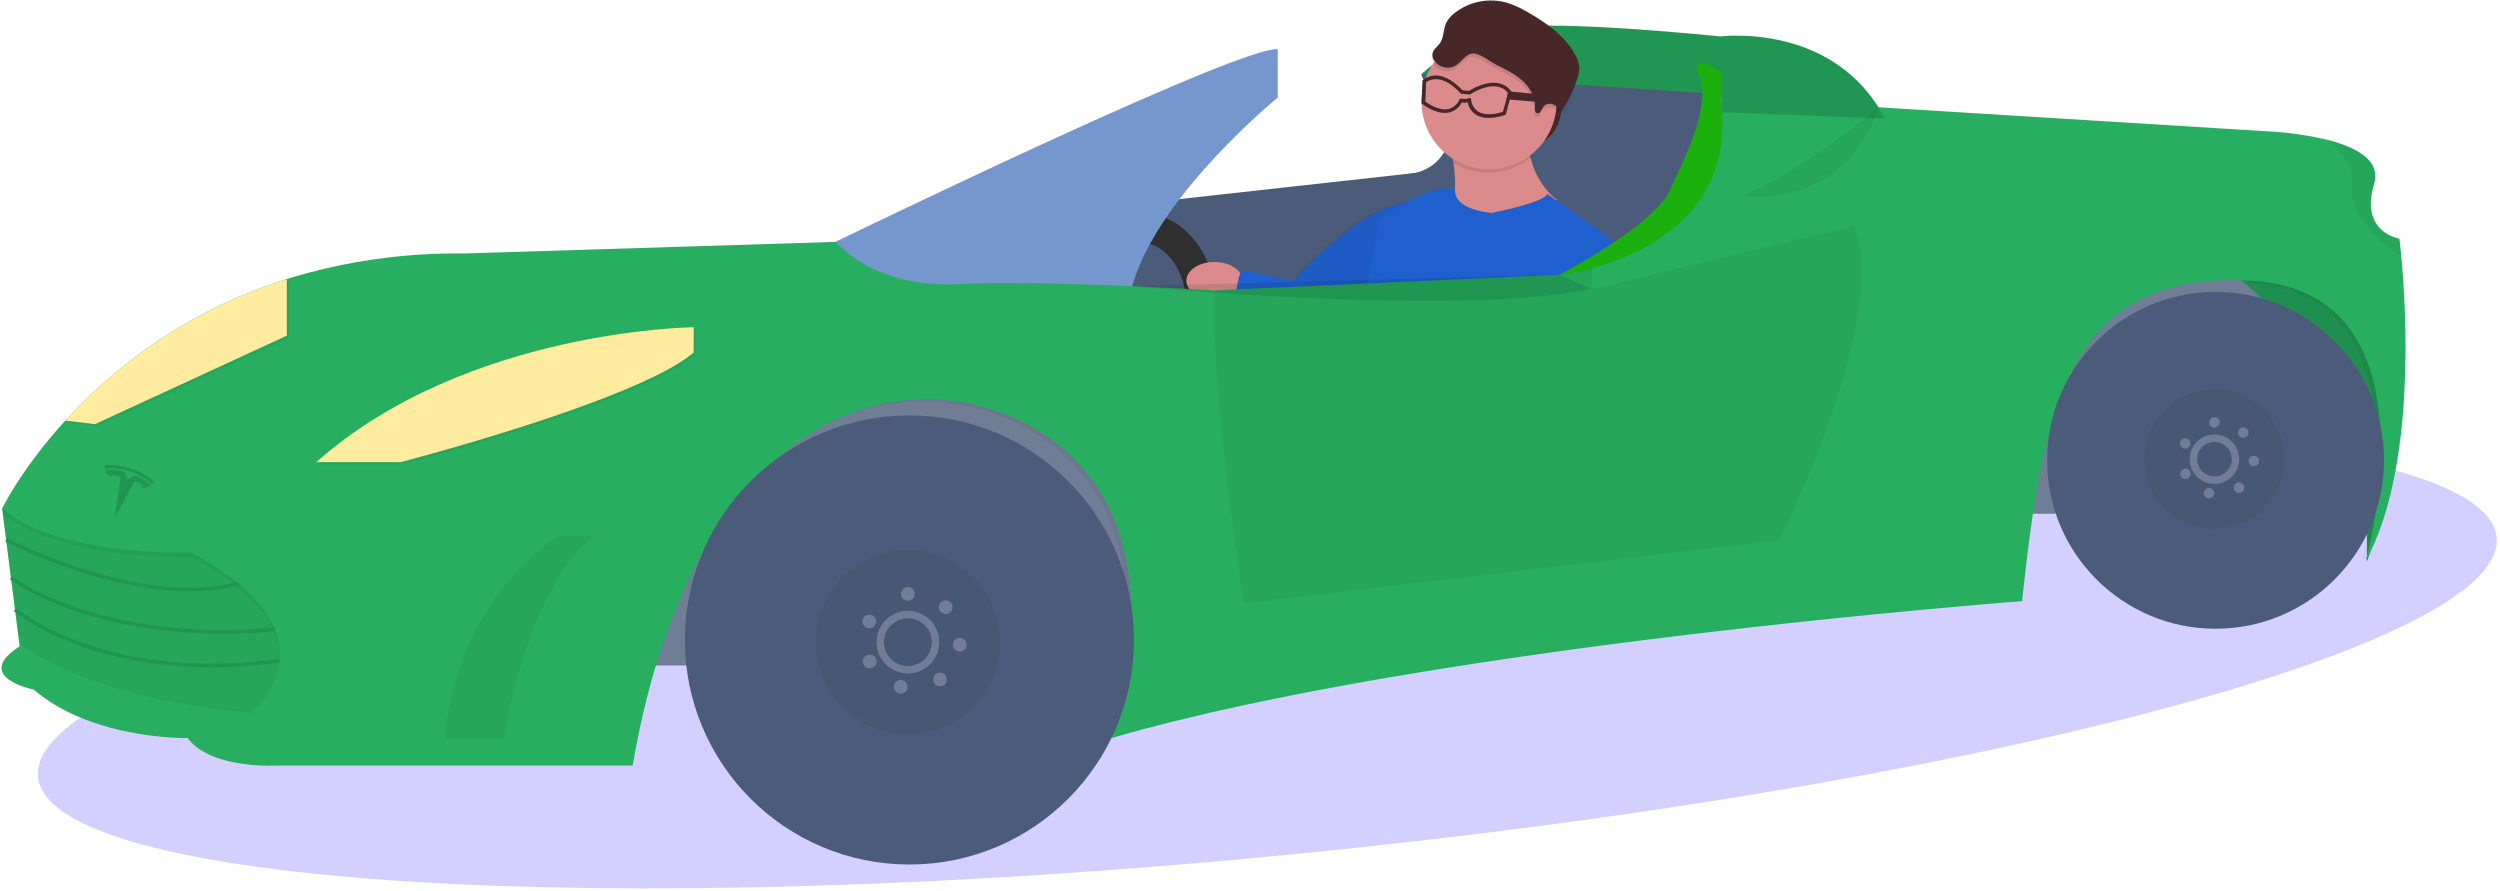 <svg width="668" height="238" viewBox="0 0 668 238" fill="none" xmlns="http://www.w3.org/2000/svg">
<g id="car">
<path id="car__ground" opacity="0.3" d="M343.794 228.433C525.21 210.751 669.969 172.757 667.121 143.572C664.273 114.386 514.898 105.061 333.482 122.743C152.066 140.425 7.307 178.419 10.155 207.604C13.003 236.79 162.378 246.115 343.794 228.433Z" fill="#6C63FF"/>
<g id="car__body">
<g id="car__background">
<path id="Vector" d="M628.442 57.317H430.14V137.268H628.442V57.317Z" fill="#6F7D95"/>
<path id="Vector_2" d="M379.719 19.875L407.885 82.937L463.662 79.559L465.913 53.659L467.603 23.253L388.736 17.619L379.719 19.875Z" fill="#4B5C7A"/>
<path id="Vector_3" d="M379.719 19.875C379.719 19.875 390.406 9.742 403.383 7.486C416.361 5.23 459.722 9.735 459.722 9.735L465.92 20.416L464.758 25.503L379.719 19.875Z" fill="#219653"/>
<path id="Vector_4" d="M486 56.419L389.086 45L286 56.419V111H486V56.419Z" fill="#4B5C7A"/>
<path id="Vector_5" d="M337.18 97.857H138.878V177.807H337.18V97.857Z" fill="#6F7D95"/>
<path id="Vector_6" d="M639.543 122.869C637.653 135.913 632.396 150.191 632.396 150.191C632.432 149.301 632.454 148.422 632.463 147.554C632.463 146.433 632.463 145.325 632.463 144.217C631.795 108.263 612.192 86.081 599.548 75.461C596.262 72.662 592.728 70.169 588.989 68.011H623.353C623.353 68.011 636.871 95.6 639.69 109.111C640.505 112.903 640.278 117.796 639.543 122.869Z" fill="#219653"/>
<path id="Vector_7" opacity="0.05" d="M639.543 122.869C637.653 135.913 632.396 150.191 632.396 150.191C632.432 149.301 632.454 148.422 632.463 147.554C632.463 146.433 632.463 145.325 632.463 144.217C631.795 108.263 612.192 86.081 599.548 75.461C596.262 72.662 592.728 70.169 588.989 68.011H623.353C623.353 68.011 636.871 95.6 639.69 109.111C640.505 112.903 640.278 117.796 639.543 122.869Z" fill="black"/>
<path id="Vector_8" d="M5.649 175.838L0.56 135.859H60.839L91.823 163.448L76.615 198.921C76.615 198.921 15.254 188.788 5.649 175.838Z" fill="#27AE60"/>
<path id="Vector_9" opacity="0.05" d="M91.843 163.448L76.635 198.921C76.635 198.921 15.254 188.788 5.649 175.838L5.429 174.095L0.753 137.128L0.707 136.76L0.593 135.866H60.872L91.843 163.448Z" fill="black"/>
<path id="Vector_10" opacity="0.05" d="M91.843 163.448L76.635 198.921C76.635 198.921 15.254 188.788 5.649 175.838L5.429 174.095C5.676 173.929 5.936 173.755 6.21 173.588C6.21 173.588 24.798 188.227 67.057 191.612C67.057 191.612 92.438 171.339 51.281 148.823C51.281 148.823 15.481 149.944 0.733 137.134L0.573 137.001L0.687 136.767C0.785 136.576 0.943 136.278 1.161 135.873H60.852L91.843 163.448Z" fill="black"/>
<path id="Vector_11" opacity="0.05" d="M301.413 87.436C304.232 113.904 220.302 66.042 220.302 66.042L224.036 64.226C226.507 66.856 236.372 75.728 256.096 74.767C268.786 74.146 288.055 74.713 302.883 75.361C301.577 79.244 301.077 83.353 301.413 87.436Z" fill="black"/>
<path id="Vector_12" opacity="0.05" d="M337.187 97.857V177.807H300.345C302.776 159.21 301.373 132.101 277.743 116.561C268.929 110.803 258.696 107.59 248.171 107.277C237.646 106.964 227.239 109.562 218.098 114.785C202.61 123.623 185.291 141.593 174.283 177.807H138.884V97.857H337.187Z" fill="black"/>
<path id="Vector_13" opacity="0.05" d="M639.543 122.869C638.154 131.694 635.923 140.265 632.47 147.568C632.024 148.551 631.539 149.51 631.014 150.445C631.101 150.118 631.735 147.835 632.47 144.243C636.05 126.754 642.174 78.358 601.138 75.594C600.604 75.561 600.076 75.528 599.548 75.508C596.264 72.693 592.73 70.183 588.989 68.011H623.353C623.353 68.011 636.871 95.6 639.69 109.111C640.505 112.903 640.278 117.796 639.543 122.869Z" fill="black"/>
<path id="Vector 1" d="M376.5 46.5C386.1 45.3 388.167 36.667 388 32.5L403 40L394 55.5C384.167 53 366.9 47.7 376.5 46.5Z" fill="#4B5C7A"/>
</g>
<g id="car__man">
<path id="Vector_14" d="M377.486 54.077C377.486 54.077 368.708 52.66 351.875 68.746C335.041 84.834 332.925 89.484 326.487 91.694C320.047 93.903 297.218 122.951 297.218 122.951L303.46 129.482L322.659 112.455L374.08 67.905L377.486 54.077Z" fill="#205FCE"/>
<path id="Vector_15" opacity="0.05" d="M377.487 54.077C377.487 54.077 368.833 51.818 352 67.905C335.166 83.992 341.439 82.29 335 84.5C328.56 86.709 317 73 317 73L317 84.5L335 98L360 84.5L374.08 67.905L377.487 54.077Z" fill="black"/>
<path id="Vector_16" d="M416.147 53.486C416.147 53.486 381.643 71.015 386.692 59.58C389.19 53.933 389.097 48.079 388.369 43.559C387.953 40.897 387.225 38.294 386.198 35.803C386.198 35.803 409.655 17.259 408.279 32.398C407.95 35.657 408.175 38.948 408.947 42.131C410.977 50.161 416.147 53.486 416.147 53.486Z" fill="#DB8B8B"/>
<path id="Vector_17" d="M416.708 22.152C416.708 22.152 420.442 36.363 409.361 38.84C398.28 41.316 405.581 32.452 405.581 32.452L416.267 22.045L416.708 22.152Z" fill="#472727"/>
<path id="Vector_18" opacity="0.1" d="M408.947 42.158C406.728 43.939 404.119 45.169 401.333 45.75C398.547 46.33 395.663 46.242 392.917 45.495C391.311 45.064 389.772 44.415 388.342 43.566C387.926 40.904 387.198 38.3 386.171 35.809C386.171 35.809 409.628 17.265 408.252 32.405C407.929 35.672 408.164 38.97 408.947 42.158Z" fill="black"/>
<path id="Vector_19" d="M415.327 31.863C417.921 22.237 412.215 12.333 402.584 9.741C392.952 7.149 383.042 12.851 380.449 22.477C377.855 32.103 383.561 42.008 393.192 44.599C402.824 47.191 412.734 41.489 415.327 31.863Z" fill="#DB8B8B"/>
<path id="Vector_20" opacity="0.1" d="M388.816 18.367C388.321 18.669 387.769 18.869 387.195 18.953C386.62 19.037 386.035 19.004 385.473 18.856C384.912 18.708 384.386 18.449 383.927 18.093C383.469 17.737 383.087 17.292 382.805 16.785C382.557 16.332 382.45 15.816 382.498 15.303C382.651 14.141 383.8 13.42 384.501 12.459C385.59 10.904 385.383 8.774 386.171 7.045C386.714 5.989 387.496 5.075 388.455 4.375C390.407 2.85 392.693 1.808 395.125 1.335C397.557 0.862 400.066 0.97 402.448 1.652C404.397 2.287 406.266 3.145 408.019 4.208C413.041 7.072 417.99 10.577 420.709 15.67C421.26 16.605 421.61 17.643 421.737 18.721C421.768 19.884 421.563 21.042 421.136 22.125C420.132 25.117 418.732 27.961 416.975 30.583C416.388 29.853 415.649 29.259 414.811 28.84C414.388 28.64 413.913 28.579 413.452 28.664C412.992 28.749 412.57 28.976 412.246 29.314C411.665 30.055 411.311 31.47 410.43 31.137C409.855 30.923 409.862 30.129 409.889 29.515C410.009 26.844 408.553 24.328 406.596 22.525C404.639 20.723 402.214 19.535 399.823 18.367C398.107 17.526 395.816 15.596 393.932 15.256C391.595 14.822 390.493 17.332 388.816 18.367Z" fill="black"/>
<path id="Vector_21" d="M389.063 17.452C388.568 17.755 388.016 17.954 387.442 18.038C386.867 18.122 386.282 18.089 385.72 17.942C385.159 17.794 384.633 17.534 384.175 17.178C383.716 16.822 383.334 16.377 383.052 15.87C382.804 15.418 382.697 14.902 382.745 14.388C382.898 13.227 384.047 12.506 384.749 11.545C385.837 9.989 385.63 7.86 386.418 6.131C386.961 5.075 387.743 4.161 388.703 3.461C390.655 1.936 392.94 0.894 395.372 0.42C397.804 -0.053 400.313 0.056 402.695 0.737C404.644 1.373 406.513 2.231 408.266 3.294C413.288 6.158 418.238 9.662 420.956 14.755C421.507 15.69 421.857 16.729 421.985 17.806C422.015 18.97 421.81 20.127 421.383 21.21C420.379 24.202 418.979 27.046 417.222 29.668C416.635 28.939 415.897 28.344 415.058 27.926C414.635 27.726 414.16 27.664 413.699 27.749C413.239 27.834 412.817 28.062 412.494 28.4C411.912 29.141 411.559 30.556 410.677 30.222C410.102 30.008 410.109 29.214 410.136 28.6C410.256 25.93 408.8 23.413 406.843 21.611C404.886 19.809 402.462 18.62 400.07 17.452C398.354 16.611 396.063 14.682 394.179 14.342C391.842 13.901 390.74 16.418 389.063 17.452Z" fill="#472727"/>
<path id="Vector_22" d="M398.521 56.897C398.521 56.897 412.808 54.1 413.429 51.811L429.766 63.339C429.766 63.339 439.597 74.347 434.568 91.195C434.568 91.195 430.474 126.501 422.512 139.605C414.551 152.708 409.976 169.684 399.069 173.649C399.069 173.649 388.582 166.893 385.123 166.974C385.123 166.974 402.882 141.254 403.644 131.127C404.405 121.001 412.52 105.474 410.744 95.648L386.699 170.345C386.699 170.345 347.96 164.337 344.033 151.487C344.033 151.487 347.372 146.474 346.751 141.394C346.13 136.314 361.365 98.098 361.365 98.098L368.659 58.246C368.659 58.246 383.085 48.173 388.83 50.789C388.803 50.749 387.761 55.723 398.521 56.897Z" fill="#205FCE"/>
<g id="Group" opacity="0.1">
<path id="Vector_23" opacity="0.1" d="M403.724 24.889C400.197 20.082 393.472 24.027 392.369 24.715L390.64 24.541C389.13 22.899 384.501 18.534 380.153 21.744L379.966 21.885L379.706 28.046L379.893 28.193C381.149 29.162 382.573 29.891 384.094 30.342C385.057 30.625 386.073 30.676 387.06 30.489C387.789 30.321 388.473 29.994 389.063 29.533C389.653 29.072 390.134 28.487 390.473 27.819L391.374 27.879L392.042 27.752C392.176 28.462 392.459 29.135 392.874 29.727C393.289 30.319 393.825 30.815 394.447 31.183C397.432 32.872 401.794 31.183 401.974 31.15L402.201 31.063L403.804 25.102L403.724 24.889ZM401.46 30.309C400.571 30.609 397.218 31.597 394.968 30.309C394.407 29.958 393.935 29.483 393.588 28.92C393.24 28.358 393.027 27.723 392.964 27.065L392.884 26.577L391.421 26.878L389.952 26.824L389.811 27.105C389.543 27.711 389.14 28.248 388.631 28.674C388.123 29.1 387.523 29.403 386.879 29.561C384.361 30.102 381.449 28.153 380.688 27.599L380.908 22.392C384.688 19.849 388.856 23.974 390.058 25.322L390.185 25.463L392.623 25.703L392.77 25.603C392.837 25.563 398.895 21.497 402.348 24.768C402.519 24.927 402.678 25.099 402.822 25.282L401.46 30.309Z" fill="black"/>
<path id="Vector_24" opacity="0.1" d="M414.664 27.986L403.31 27.045L402.375 26.864L402.796 25.289C402.651 25.106 402.493 24.934 402.321 24.775L403.697 24.909L412.988 25.816L414.664 27.986Z" fill="black"/>
</g>
<path id="Vector_25" d="M403.844 24.461C400.318 19.655 393.592 23.6 392.49 24.288L390.76 24.114C389.25 22.472 384.622 18.106 380.274 21.317L380.087 21.457L379.826 27.619L380.013 27.766C381.269 28.735 382.693 29.463 384.214 29.915C385.177 30.198 386.194 30.248 387.18 30.062C387.91 29.894 388.593 29.567 389.183 29.106C389.773 28.644 390.254 28.059 390.593 27.392L391.494 27.452L392.162 27.325C392.296 28.035 392.58 28.708 392.994 29.3C393.409 29.891 393.945 30.388 394.567 30.756C397.552 32.445 401.914 30.756 402.094 30.723L402.321 30.636L403.924 24.675L403.844 24.461ZM401.58 29.882C400.692 30.182 397.339 31.17 395.088 29.882C394.527 29.531 394.055 29.055 393.708 28.493C393.36 27.93 393.147 27.295 393.084 26.637L393.004 26.15L391.541 26.451L390.092 26.357L389.952 26.637C389.688 27.247 389.288 27.788 388.782 28.219C388.276 28.65 387.677 28.958 387.033 29.121C384.515 29.661 381.603 27.712 380.841 27.158L381.062 21.951C384.842 19.408 389.01 23.533 390.212 24.882L390.339 25.022L392.777 25.262L392.924 25.162C392.991 25.122 399.049 21.057 402.502 24.328C402.673 24.486 402.831 24.658 402.976 24.842L401.58 29.882Z" fill="#472727"/>
<path id="Vector_26" d="M414.771 27.559L403.457 26.617L402.522 26.437L402.942 24.862C402.798 24.678 402.639 24.506 402.468 24.348L403.844 24.481L413.135 25.389L414.771 27.559Z" fill="#472727"/>
</g>
<g id="car__foreground">
<path id="Vector_27" d="M412.4 75.621C412.4 75.621 441.574 61.296 446.256 50.695C446.884 49.273 447.479 47.838 448.173 46.443C451.065 40.629 457.143 26.991 454.084 20.443C450.144 11.998 463.662 21.571 463.662 21.571L455.774 61.536L436.619 72.217L411.832 75.621" fill="#1DB910"/>
<path id="Vector_28" opacity="0.05" d="M412.4 75.621C412.4 75.621 441.574 61.296 446.256 50.695C446.884 49.273 447.479 47.838 448.173 46.443C451.065 40.629 457.143 26.991 454.084 20.443C450.144 11.998 463.662 21.571 463.662 21.571L455.774 61.536L436.619 72.217L411.832 75.621" fill="black"/>
<path id="Ellipse 2" d="M321 82C321 94.58 313.192 103 305.5 103C297.808 103 290 94.58 290 82C290 69.42 297.808 61 305.5 61C313.192 61 321 69.42 321 82Z" stroke="#2F2F2F" stroke-width="8"/>
<ellipse id="Ellipse 3" cx="324.5" cy="75" rx="7.5" ry="5" fill="#DB8B8B"/>
<rect id="Rectangle 3" x="331.487" y="72" width="22" height="7" rx="2" transform="rotate(12.262 331.487 72)" fill="#205FCE"/>
<path id="Vector_29" d="M341.415 13.12V26.07C341.415 26.07 310.263 51.436 302.849 75.367C301.555 79.253 301.067 83.362 301.413 87.443C304.232 113.904 220.302 66.042 220.302 66.042L224.036 64.226C243.332 54.927 331.389 12.613 341.415 13.12Z" fill="#7597CE"/>
<path id="Vector_30" d="M632.129 149.897C632.663 147.968 651.699 78.385 602.254 75.054C552.114 71.676 545.915 109.398 540.285 160.638C540.285 160.638 381.99 172.46 296.912 197.239C296.912 197.239 317.336 141.3 278.878 116C270.065 110.242 259.831 107.03 249.306 106.716C238.781 106.403 228.375 109.001 219.234 114.224C200.265 125.052 178.538 149.604 169.034 204.555H74.377C74.377 204.555 56.344 205.683 50.152 197.212C50.152 197.212 24.772 197.773 9.029 184.262C9.029 184.262 -7.869 180.884 5.649 172.44C5.649 172.44 24.805 187.079 67.057 190.463C67.057 190.463 92.438 170.19 51.281 147.675C51.281 147.675 15.214 148.803 0.58 135.852C0.58 135.852 5.716 125.232 17.438 112.382C33.471 94.756 53.899 81.701 76.635 74.553C91.955 69.82 107.923 67.518 123.956 67.731L223.388 64.633C223.388 64.633 232.993 77.023 256.062 75.895C279.132 74.767 324.229 77.584 324.229 77.584H324.677L417.463 73.385C420.127 73.009 422.763 72.451 425.351 71.716C438.803 68.065 464.317 56.99 459.715 26.063L605.626 35.075C611.126 35.328 616.589 36.099 621.943 37.378C629.437 39.301 636.29 42.812 634.36 49.153C630.419 62.103 641.119 63.792 641.119 63.792C641.119 63.792 641.346 65.521 641.627 68.525C642.963 82.69 645.588 125.279 632.129 149.897Z" fill="#27AE60"/>
<path id="Vector_31" opacity="0.05" d="M185.925 88.004C185.925 88.004 125.079 88.564 85.071 124.051H107.606C107.606 124.051 170.703 107.723 185.912 94.773L185.925 88.004Z" fill="black"/>
<path id="Vector_32" d="M185.357 87.436C185.357 87.436 124.511 87.997 84.503 123.483H107.038C107.038 123.483 170.136 107.155 185.344 94.205L185.357 87.436Z" fill="#FFEC9F"/>
<path id="Vector_33" opacity="0.05" d="M77.196 75.12V90.253L25.94 113.904L18.006 112.949C34.036 95.324 54.462 82.27 77.196 75.12Z" fill="black"/>
<path id="Vector_34" d="M76.628 74.56V89.693L25.366 113.337L17.431 112.382C33.465 94.758 53.893 81.706 76.628 74.56Z" fill="#FFEC9F"/>
<path id="Vector_35" opacity="0.05" d="M149.304 143.182C149.304 143.182 121.699 160.071 118.88 197.252H134.656C134.656 197.252 140.855 156.713 158.881 143.182H149.304Z" fill="black"/>
<path id="Vector_36" opacity="0.05" d="M475.498 144.31L332.398 161.199C332.398 161.199 322.934 100.987 324.683 77.564L417.47 73.365C420.131 72.995 422.764 72.444 425.351 71.716V77.303L495.208 60.415C495.208 60.415 507.043 77.864 475.498 144.31Z" fill="black"/>
<path id="Vector_37" d="M459.722 9.735C459.722 9.735 490.145 5.797 503.663 31.697L460.156 30.022L459.722 9.735Z" fill="#219653"/>
<path id="Vector_38" d="M1.649 144.297C1.649 144.297 37.756 162.988 63.671 155.912" stroke="#219653" stroke-miterlimit="10"/>
<path id="Vector_39" d="M2.924 154.39C2.924 154.39 26.254 172.373 73.409 168.194" stroke="#219653" stroke-miterlimit="10"/>
<path id="Vector_40" d="M4 162.861C4 162.861 27.143 182.934 74.698 176.572" stroke="#219653" stroke-miterlimit="10"/>
<path id="Vector_41" opacity="0.05" d="M501.92 28.673C501.92 28.673 483.098 44.915 465.92 52.257C465.92 52.257 492.008 56.897 501.92 28.673Z" fill="black"/>
<path id="Vector_42" opacity="0.1" d="M302.522 76.475C302.522 76.475 391.835 84.906 425.631 77.023C425.631 77.023 427.435 78.218 416.675 73.398L302.522 76.475Z" fill="black"/>
<path id="Vector_43" opacity="0.05" d="M641.633 68.525C636.07 64.874 627.247 57.297 628.449 48.866C629.05 44.641 626.058 40.689 621.95 37.371C629.444 39.294 636.297 42.805 634.367 49.147C630.426 62.097 641.126 63.786 641.126 63.786C641.126 63.786 641.346 65.521 641.633 68.525Z" fill="black"/>
<g id="Group 1">
<path id="Vector_44" d="M30.649 138.486L35.965 128.592C37.738 129.176 38.233 129.555 38.053 130.379C38.053 130.379 39.389 130.326 40.286 129.618C39.024 128.463 37.56 127.553 35.967 126.934L34.039 128.16L33.216 126.029C31.566 125.581 29.848 125.444 28.147 125.625C28.448 126.726 29.491 127.562 29.491 127.562C29.834 126.792 30.458 126.78 32.219 127.357L30.638 138.483" fill="#219653"/>
<path id="Vector_45" d="M34.758 125.998C36.924 126.681 38.921 127.815 40.618 129.327C40.845 129.128 41.055 128.91 41.246 128.676C37.552 125.539 32.782 123.969 27.947 124.301C27.969 124.603 28.011 124.903 28.074 125.2C30.336 124.991 32.617 125.264 34.765 126" fill="#219653"/>
</g>
</g>
</g>
<g id="car__rear-wheel">
<path id="Vector_46" d="M592 168C616.853 168 637 147.853 637 123C637 98.147 616.853 78 592 78C567.147 78 547 98.147 547 123C547 147.853 567.147 168 592 168Z" fill="#4B5C7A"/>
<g id="car__rear-wheel-center">
<path id="Vector_47" opacity="0.05" d="M591.702 141.382C602.03 141.382 610.403 133.014 610.403 122.691C610.403 112.368 602.03 104 591.702 104C581.373 104 573 112.368 573 122.691C573 133.014 581.373 141.382 591.702 141.382Z" fill="black"/>
<path id="Vector_48" d="M591.702 128.298C594.8 128.298 597.312 125.788 597.312 122.691C597.312 119.594 594.8 117.084 591.702 117.084C588.603 117.084 586.091 119.594 586.091 122.691C586.091 125.788 588.603 128.298 591.702 128.298Z" stroke="#6F7D95" stroke-width="2" stroke-miterlimit="10"/>
<path id="Vector_49" d="M591.702 114.28C592.476 114.28 593.104 113.652 593.104 112.878C593.104 112.104 592.476 111.476 591.702 111.476C590.927 111.476 590.299 112.104 590.299 112.878C590.299 113.652 590.927 114.28 591.702 114.28Z" fill="#6F7D95"/>
<path id="Vector_50" d="M600.279 116.657C600.873 116.159 600.95 115.275 600.452 114.682C599.954 114.089 599.07 114.011 598.476 114.509C597.883 115.007 597.805 115.891 598.303 116.484C598.801 117.077 599.686 117.154 600.279 116.657Z" fill="#6F7D95"/>
<path id="Vector_51" d="M603.622 123.448C603.756 122.685 603.247 121.958 602.484 121.824C601.721 121.689 600.994 122.198 600.859 122.961C600.725 123.723 601.234 124.45 601.997 124.585C602.76 124.719 603.487 124.21 603.622 123.448Z" fill="#6F7D95"/>
<path id="Vector_52" d="M598.94 131.505C599.611 131.118 599.841 130.261 599.453 129.59C599.066 128.92 598.208 128.69 597.537 129.077C596.866 129.465 596.637 130.322 597.024 130.992C597.411 131.663 598.269 131.893 598.94 131.505Z" fill="#6F7D95"/>
<path id="Vector_53" d="M591.556 132.262C591.821 131.534 591.446 130.73 590.718 130.465C589.99 130.2 589.185 130.575 588.92 131.303C588.655 132.03 589.031 132.835 589.758 133.099C590.486 133.364 591.291 132.989 591.556 132.262Z" fill="#6F7D95"/>
<path id="Vector_54" d="M584.427 127.928C585.155 127.664 585.53 126.859 585.265 126.132C585 125.404 584.195 125.029 583.467 125.294C582.739 125.559 582.364 126.363 582.629 127.091C582.894 127.818 583.699 128.193 584.427 127.928Z" fill="#6F7D95"/>
<path id="Vector_55" d="M585.089 119.177C585.476 118.506 585.246 117.649 584.576 117.262C583.905 116.875 583.047 117.105 582.66 117.775C582.272 118.446 582.502 119.303 583.173 119.69C583.844 120.077 584.702 119.847 585.089 119.177Z" fill="#6F7D95"/>
</g>
</g>
<g id="car__front-wheel">
<path id="Vector_56" d="M242.999 231C276.137 231 303 204.137 303 171C303 137.863 276.137 111 242.999 111C209.863 111 183 137.863 183 171C183 204.137 209.863 231 242.999 231Z" fill="#4B5C7A"/>
<g id="car__front-wheel-center">
<path id="Vector_57" opacity="0.05" d="M242.592 196.157C256.174 196.157 267.185 185.152 267.185 171.578C267.185 158.004 256.174 147 242.592 147C229.01 147 218 158.004 218 171.578C218 185.152 229.01 196.157 242.592 196.157Z" fill="black"/>
<path id="Vector_58" d="M242.592 178.954C246.669 178.954 249.973 175.652 249.973 171.578C249.973 167.504 246.669 164.202 242.592 164.202C238.516 164.202 235.212 167.504 235.212 171.578C235.212 175.652 238.516 178.954 242.592 178.954Z" stroke="#6F7D95" stroke-width="2" stroke-miterlimit="10"/>
<path id="Vector_59" d="M242.592 160.517C243.611 160.517 244.436 159.692 244.436 158.675C244.436 157.657 243.611 156.832 242.592 156.832C241.574 156.832 240.749 157.657 240.749 158.675C240.749 159.692 241.574 160.517 242.592 160.517Z" fill="#6F7D95"/>
<path id="Vector_60" d="M253.865 163.644C254.645 162.99 254.746 161.828 254.092 161.048C253.438 160.269 252.275 160.167 251.495 160.821C250.715 161.475 250.613 162.637 251.268 163.417C251.922 164.196 253.085 164.298 253.865 163.644Z" fill="#6F7D95"/>
<path id="Vector_61" d="M258.266 172.565C258.443 171.563 257.774 170.608 256.771 170.431C255.768 170.254 254.812 170.923 254.635 171.926C254.459 172.928 255.128 173.883 256.131 174.06C257.133 174.237 258.089 173.567 258.266 172.565Z" fill="#6F7D95"/>
<path id="Vector_62" d="M252.102 183.162C252.984 182.654 253.286 181.527 252.777 180.646C252.268 179.764 251.141 179.462 250.259 179.971C249.377 180.48 249.075 181.607 249.584 182.488C250.093 183.369 251.221 183.671 252.102 183.162Z" fill="#6F7D95"/>
<path id="Vector_63" d="M242.397 184.16C242.745 183.203 242.252 182.146 241.295 181.798C240.338 181.45 239.28 181.943 238.932 182.899C238.584 183.856 239.077 184.913 240.034 185.261C240.991 185.609 242.048 185.116 242.397 184.16Z" fill="#6F7D95"/>
<path id="Vector_64" d="M233.026 178.47C233.983 178.122 234.476 177.064 234.128 176.108C233.78 175.152 232.722 174.659 231.765 175.007C230.809 175.355 230.315 176.412 230.664 177.369C231.012 178.325 232.07 178.818 233.026 178.47Z" fill="#6F7D95"/>
<path id="Vector_65" d="M233.886 166.96C234.395 166.079 234.093 164.952 233.212 164.443C232.33 163.934 231.202 164.236 230.693 165.117C230.184 165.999 230.486 167.125 231.368 167.634C232.25 168.143 233.377 167.841 233.886 166.96Z" fill="#6F7D95"/>
</g>
</g>
</g>
</svg>
